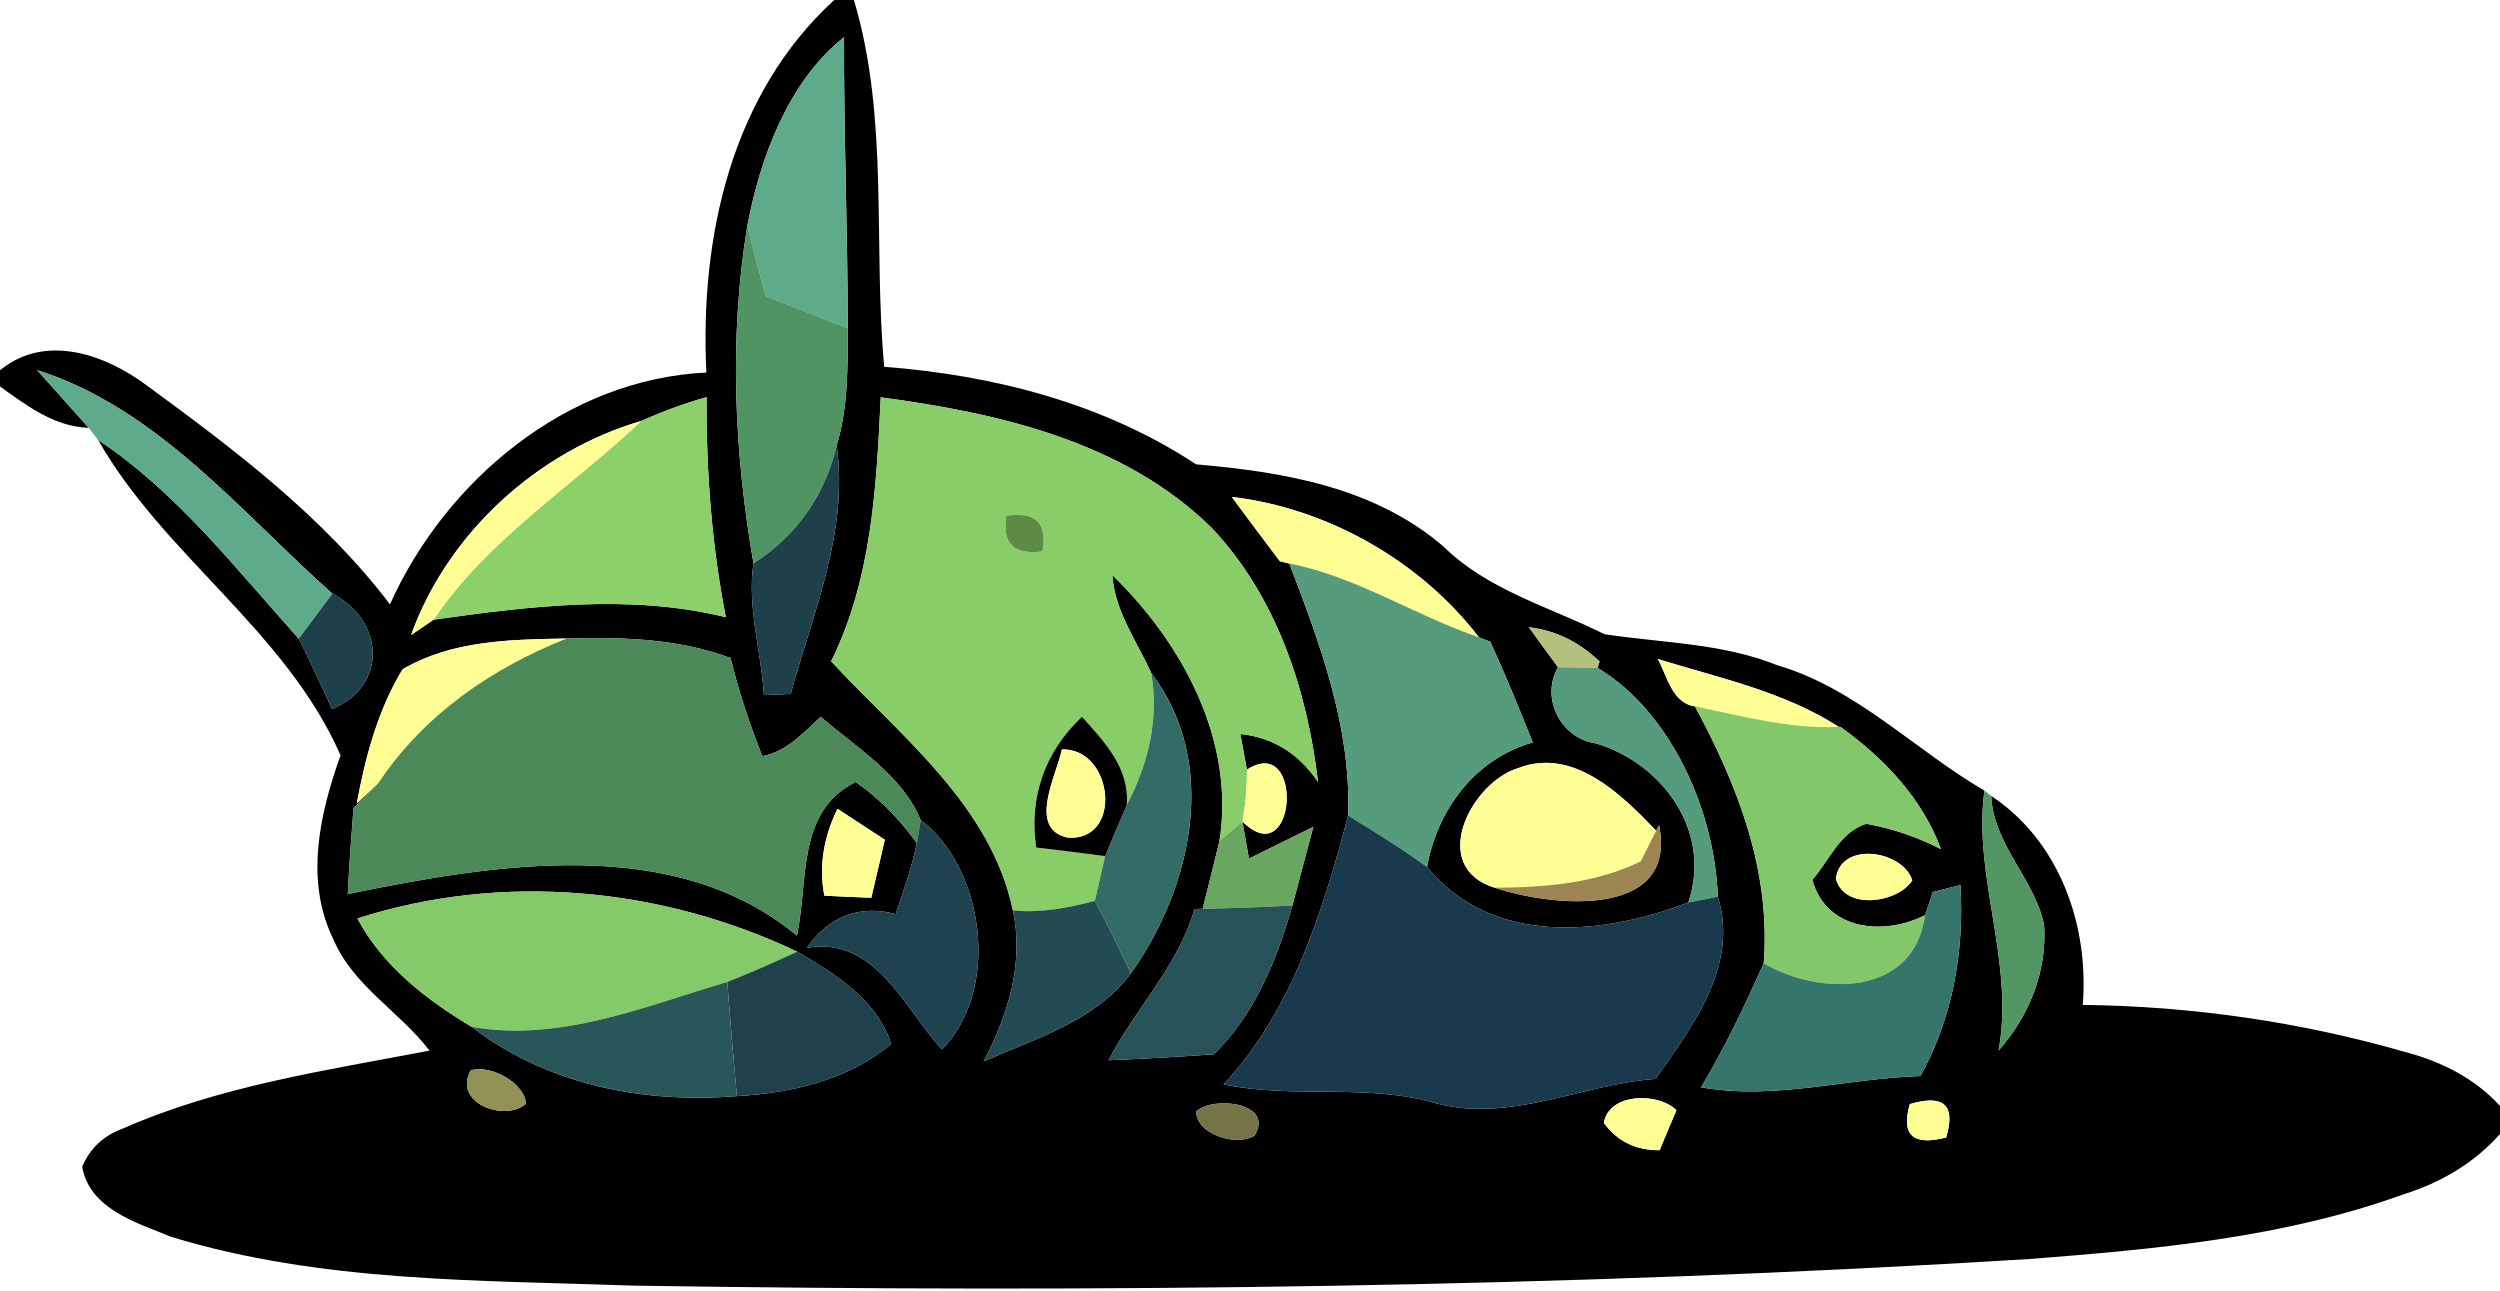<?xml version="1.0" encoding="UTF-8" ?>
<!DOCTYPE svg PUBLIC "-//W3C//DTD SVG 1.1//EN" "http://www.w3.org/Graphics/SVG/1.1/DTD/svg11.dtd">
<svg width="122pt" height="63pt" viewBox="0 0 122 63" version="1.1" xmlns="http://www.w3.org/2000/svg">
<path fill="#000000" opacity="1.00" d=" M 40.71 0.00 L 41.67 0.00 C 43.40 5.77 42.60 11.95 43.15 17.90 C 48.50 18.31 53.85 19.68 58.37 22.66 C 62.64 23.03 67.06 23.77 70.43 26.66 C 72.63 28.82 75.62 29.61 78.30 30.95 C 81.13 31.38 84.05 31.38 86.75 32.47 C 90.60 33.60 93.44 36.60 96.84 38.58 C 96.27 42.78 98.32 46.96 97.53 51.27 C 99.02 49.58 99.91 47.40 99.75 45.12 C 99.27 42.87 97.28 41.22 97.17 38.84 C 100.51 41.05 101.95 45.16 101.64 49.04 C 106.97 49.10 112.29 49.87 117.42 51.35 C 119.15 51.81 120.78 52.63 122.00 53.97 L 122.00 55.34 C 120.74 56.76 119.10 57.72 117.30 58.28 C 111.45 60.40 105.20 60.96 99.04 61.44 C 76.38 62.84 53.67 63.09 30.98 62.74 C 23.41 62.47 15.67 62.59 8.36 60.36 C 6.68 59.67 4.38 59.01 4.01 56.94 C 4.39 56.04 5.05 55.42 5.98 55.08 C 10.72 52.99 15.90 52.24 20.96 51.27 C 19.51 49.37 17.23 48.11 16.27 45.84 C 14.86 42.98 15.60 39.70 16.62 36.86 C 13.95 30.78 7.98 27.09 4.79 21.47 C 8.64 24.03 11.51 27.76 14.58 31.17 C 15.14 32.30 15.68 33.44 16.20 34.60 C 18.99 33.43 18.71 30.25 16.22 28.97 C 11.74 24.99 7.70 19.93 1.81 18.06 C 2.44 18.76 3.70 20.17 4.33 20.88 C 2.64 20.82 1.30 19.79 0.00 18.86 L 0.00 18.07 C 2.21 16.25 5.14 17.29 7.19 18.83 C 11.48 21.97 15.78 25.22 19.03 29.49 C 21.76 23.43 27.66 18.50 34.47 18.18 C 34.15 11.61 35.67 4.61 40.71 0.00 M 36.47 11.02 C 35.57 16.45 35.83 22.10 36.77 27.49 C 36.45 29.59 37.15 31.79 37.28 33.92 C 37.61 33.91 38.27 33.88 38.59 33.86 C 39.67 29.90 41.42 25.94 40.83 21.74 C 41.39 19.88 41.37 17.93 41.37 16.01 C 41.37 11.28 41.17 6.55 41.19 1.81 C 38.48 3.96 37.10 7.67 36.47 11.02 M 31.30 20.54 C 26.24 22.02 21.85 26.01 20.06 30.99 L 21.16 30.24 C 25.87 29.58 30.73 28.97 35.42 30.12 C 34.73 26.58 34.46 22.99 34.48 19.38 C 33.39 19.69 32.33 20.08 31.30 20.54 M 42.98 19.39 C 42.77 23.76 42.54 28.27 40.56 32.27 C 43.94 35.93 48.35 39.28 49.43 44.43 C 49.98 47.03 49.19 49.50 48.00 51.80 C 50.55 50.67 53.44 49.83 55.19 47.50 C 58.17 43.29 59.53 37.25 56.18 32.84 C 55.47 31.28 54.40 29.82 54.28 28.06 C 57.71 31.39 60.28 36.14 59.51 41.04 C 59.31 41.87 58.90 43.52 58.69 44.35 L 58.29 44.36 C 57.49 47.16 55.38 49.24 54.10 51.74 C 55.81 51.67 57.52 51.57 59.23 51.45 C 61.24 49.50 62.31 46.84 63.07 44.19 C 63.33 43.23 63.83 41.31 64.09 40.35 C 63.30 40.74 61.73 41.51 60.95 41.90 L 60.63 40.09 C 63.28 42.70 63.66 35.75 60.85 37.56 L 60.53 35.82 C 62.10 35.98 63.37 36.76 64.32 38.16 C 63.79 33.67 62.30 29.13 59.15 25.78 C 54.86 21.55 48.75 20.16 42.98 19.39 M 60.11 24.25 C 60.89 25.30 61.67 26.35 62.46 27.39 L 62.92 27.50 C 64.43 31.45 65.94 35.49 65.79 39.80 C 64.54 44.47 63.08 49.29 59.71 52.92 C 63.13 53.63 66.67 52.86 70.04 53.83 C 73.65 54.82 77.20 52.91 80.79 52.65 C 82.60 50.09 84.87 47.09 83.83 43.76 C 83.68 39.55 81.54 34.75 77.96 32.59 L 78.06 32.28 C 77.04 31.31 75.89 30.76 74.61 30.61 C 74.96 31.10 75.67 32.07 76.03 32.56 C 75.15 34.10 76.20 36.06 77.90 36.28 C 81.16 37.27 83.56 40.60 82.39 44.04 C 78.18 45.66 72.81 46.18 69.64 42.31 C 70.14 39.50 71.99 37.03 74.80 36.23 C 74.14 34.58 73.47 32.94 72.73 31.32 L 72.17 31.10 C 69.31 27.37 64.78 24.80 60.11 24.25 M 19.65 32.66 C 18.44 34.64 17.83 36.94 17.41 39.21 L 18.46 38.22 C 18.16 38.53 17.55 39.13 17.25 39.44 C 17.14 40.83 17.04 42.23 16.97 43.63 C 24.11 42.17 32.89 40.67 38.89 45.66 C 39.46 43.00 38.86 39.58 41.76 38.16 C 42.93 38.97 43.91 40.00 44.74 41.14 C 44.50 42.33 44.09 43.47 43.71 44.61 C 41.93 44.12 40.40 44.76 39.38 46.25 C 42.76 45.70 44.10 49.20 45.97 51.21 C 48.88 48.23 47.99 42.31 44.93 40.02 C 44.03 37.83 41.80 36.49 40.05 34.98 C 39.20 35.76 38.39 36.68 37.20 36.90 C 36.58 35.34 36.05 33.74 35.65 32.11 C 33.11 31.16 30.33 31.08 27.65 31.16 C 24.93 31.21 22.07 31.24 19.65 32.66 M 80.90 32.16 C 81.36 32.98 81.59 34.31 82.71 34.47 C 84.81 38.34 86.42 42.51 86.07 47.01 C 85.14 49.07 84.18 51.12 83.01 53.06 C 86.60 53.70 90.14 52.62 93.72 52.51 C 95.30 49.66 95.86 46.42 95.67 43.19 L 94.32 43.53 L 93.94 44.66 C 91.94 45.68 89.13 45.42 88.44 42.94 C 89.26 42.00 89.78 40.61 91.07 40.20 C 92.34 40.43 93.56 40.84 94.72 41.44 C 93.80 38.95 91.93 36.99 89.81 35.47 L 89.73 35.47 C 87.06 33.75 83.90 33.09 80.90 32.16 M 72.94 43.32 C 75.76 44.26 81.90 44.87 80.96 40.26 L 80.82 40.54 C 79.14 38.78 76.78 36.45 74.10 37.48 C 71.79 38.17 69.67 42.30 72.94 43.32 M 40.23 43.71 C 40.80 43.74 41.94 43.79 42.52 43.81 C 42.68 43.11 43.01 41.69 43.18 40.98 C 42.60 40.60 41.45 39.85 40.87 39.47 C 40.22 40.79 39.94 42.25 40.23 43.71 M 89.59 42.88 C 90.01 44.45 92.61 44.07 93.32 42.96 C 92.86 41.50 89.83 41.02 89.59 42.88 M 17.44 44.82 C 18.67 47.14 20.81 48.79 23.02 50.11 C 26.71 52.94 31.39 53.86 35.96 53.49 C 38.64 53.34 41.39 52.70 43.49 50.95 C 42.81 48.80 40.74 47.51 38.90 46.44 C 32.24 43.28 24.49 42.56 17.44 44.82 M 22.97 52.24 C 22.09 53.81 24.60 54.77 25.66 53.87 C 25.64 52.87 23.92 51.92 22.97 52.24 M 58.38 54.23 C 58.34 55.33 60.33 55.98 61.22 55.42 C 62.21 53.82 59.25 53.46 58.38 54.23 M 78.27 54.80 C 78.93 55.70 79.83 56.14 80.99 56.13 C 81.19 55.64 81.60 54.67 81.81 54.18 C 80.92 53.29 78.50 53.33 78.27 54.80 M 93.20 53.88 C 92.76 55.39 93.35 55.93 94.97 55.51 C 95.45 53.93 94.86 53.39 93.20 53.88 Z" />
<path fill="#5eab8a" opacity="1.00" d=" M 36.47 11.02 C 37.10 7.67 38.48 3.96 41.19 1.81 C 41.17 6.55 41.37 11.28 41.37 16.01 C 40.04 15.50 38.71 14.98 37.39 14.46 C 37.06 13.32 36.75 12.17 36.47 11.02 Z" />
<path fill="#509463" opacity="1.00" d=" M 36.77 27.49 C 35.83 22.10 35.57 16.45 36.47 11.02 C 36.75 12.17 37.06 13.32 37.39 14.46 C 38.71 14.98 40.04 15.50 41.37 16.01 C 41.37 17.93 41.39 19.88 40.83 21.74 C 40.27 24.15 38.87 26.16 36.77 27.49 Z" />
<path fill="#5eab8a" opacity="1.00" d=" M 1.81 18.06 C 7.70 19.93 11.74 24.99 16.22 28.97 C 15.81 29.52 14.99 30.62 14.58 31.17 C 11.51 27.76 8.64 24.03 4.79 21.47 C 4.67 21.32 4.44 21.03 4.33 20.88 C 3.70 20.17 2.44 18.76 1.81 18.06 Z" />
<path fill="#8bd068" opacity="1.00" d=" M 31.30 20.54 C 32.33 20.08 33.39 19.69 34.48 19.38 C 34.46 22.99 34.73 26.58 35.42 30.12 C 30.73 28.97 25.87 29.58 21.16 30.24 C 23.82 26.29 27.90 23.76 31.30 20.54 Z" />
<path fill="#88cd68" opacity="1.00" d=" M 42.98 19.39 C 48.75 20.16 54.86 21.55 59.15 25.78 C 62.30 29.13 63.79 33.67 64.32 38.16 C 63.37 36.76 62.10 35.98 60.53 35.82 L 60.85 37.56 C 60.86 38.41 60.78 39.25 60.63 40.09 C 60.35 40.33 59.79 40.81 59.51 41.04 C 60.28 36.14 57.71 31.39 54.28 28.06 C 54.40 29.82 55.47 31.28 56.18 32.84 C 56.57 35.09 56.04 37.28 54.99 39.28 C 55.12 37.48 53.91 36.21 52.80 34.98 C 51.00 36.66 50.20 38.92 50.57 41.36 C 51.69 41.49 52.81 41.63 53.93 41.78 C 53.80 42.33 53.55 43.42 53.43 43.96 C 52.12 44.31 50.78 44.56 49.43 44.43 C 48.35 39.28 43.94 35.93 40.56 32.27 C 42.54 28.27 42.77 23.76 42.98 19.39 M 49.11 25.17 C 48.89 26.52 49.47 27.09 50.87 26.91 C 51.12 25.53 50.54 24.95 49.11 25.17 Z" />
<path fill="#fffe95" opacity="1.00" d=" M 20.06 30.99 C 21.85 26.01 26.24 22.02 31.30 20.54 C 27.90 23.76 23.82 26.29 21.16 30.24 L 20.06 30.99 Z" />
<path fill="#1d404a" opacity="1.00" d=" M 36.77 27.49 C 38.87 26.16 40.27 24.15 40.83 21.74 C 41.42 25.94 39.67 29.90 38.59 33.86 C 38.27 33.88 37.61 33.91 37.28 33.92 C 37.15 31.79 36.45 29.59 36.77 27.49 Z" />
<path fill="#5c8b46" opacity="1.00" d=" M 49.11 25.17 C 50.54 24.95 51.12 25.53 50.87 26.91 C 49.47 27.09 48.89 26.52 49.11 25.17 Z" />
<path fill="#fffe95" opacity="1.00" d=" M 60.11 24.25 C 64.78 24.80 69.31 27.37 72.17 31.10 C 69.03 30.03 66.20 28.14 62.92 27.50 L 62.46 27.39 C 61.67 26.35 60.89 25.30 60.11 24.25 Z" />
<path fill="#559c7c" opacity="1.00" d=" M 62.92 27.50 C 66.20 28.14 69.03 30.03 72.17 31.10 L 72.73 31.32 C 73.47 32.94 74.14 34.58 74.80 36.23 C 71.99 37.03 70.14 39.50 69.64 42.31 C 68.40 41.41 67.09 40.60 65.79 39.80 C 65.94 35.49 64.43 31.45 62.92 27.50 Z" />
<path fill="#1d404b" opacity="1.00" d=" M 16.22 28.97 C 18.71 30.25 18.99 33.43 16.20 34.60 C 15.68 33.44 15.14 32.30 14.58 31.17 C 14.99 30.62 15.81 29.52 16.22 28.97 Z" />
<path fill="#fffe95" opacity="1.00" d=" M 19.65 32.66 C 22.07 31.24 24.93 31.21 27.65 31.16 C 23.96 32.63 20.69 34.88 18.46 38.22 L 17.41 39.21 C 17.83 36.94 18.44 34.64 19.65 32.66 Z" />
<path fill="#4b8a58" opacity="1.00" d=" M 27.65 31.16 C 30.33 31.08 33.11 31.16 35.65 32.11 C 36.05 33.74 36.58 35.34 37.20 36.90 C 38.39 36.68 39.20 35.76 40.05 34.98 C 41.80 36.49 44.03 37.83 44.93 40.02 L 44.74 41.14 C 43.91 40.00 42.93 38.97 41.76 38.16 C 38.86 39.58 39.46 43.00 38.89 45.66 C 32.89 40.67 24.11 42.17 16.97 43.63 C 17.04 42.23 17.14 40.83 17.25 39.44 C 17.55 39.13 18.16 38.53 18.46 38.22 C 20.69 34.88 23.96 32.63 27.65 31.16 Z" />
<path fill="#b2c27d" opacity="1.00" d=" M 74.61 30.61 C 75.89 30.76 77.04 31.31 78.06 32.28 L 77.96 32.59 C 77.48 32.58 76.51 32.57 76.03 32.56 C 75.67 32.07 74.96 31.10 74.61 30.61 Z" />
<path fill="#fffe95" opacity="1.00" d=" M 80.90 32.16 C 83.90 33.09 87.06 33.75 89.73 35.47 C 87.35 35.59 85.02 34.94 82.71 34.47 C 81.59 34.31 81.36 32.98 80.90 32.16 Z" />
<path fill="#336c66" opacity="1.00" d=" M 56.18 32.84 C 59.53 37.25 58.17 43.29 55.19 47.50 C 54.63 46.31 54.05 45.12 53.43 43.96 C 53.55 43.42 53.80 42.33 53.93 41.78 C 54.27 40.94 54.62 40.11 54.99 39.28 C 56.04 37.28 56.57 35.09 56.18 32.84 Z" />
<path fill="#559c7c" opacity="1.00" d=" M 76.03 32.56 C 76.51 32.57 77.48 32.58 77.96 32.59 C 81.54 34.75 83.68 39.55 83.83 43.76 C 83.47 43.83 82.75 43.97 82.39 44.04 C 83.56 40.60 81.16 37.27 77.90 36.28 C 76.20 36.06 75.15 34.10 76.03 32.56 Z" />
<path fill="#000000" opacity="1.00" d=" M 50.57 41.36 C 50.20 38.92 51.00 36.66 52.80 34.98 C 53.91 36.21 55.12 37.48 54.99 39.28 C 54.62 40.11 54.27 40.94 53.93 41.78 C 52.81 41.63 51.69 41.49 50.57 41.36 M 51.82 36.57 C 51.57 37.81 50.13 40.43 52.08 40.87 C 54.81 41.11 54.36 36.51 51.82 36.57 Z" />
<path fill="#82c769" opacity="1.00" d=" M 82.71 34.47 C 85.02 34.94 87.35 35.59 89.73 35.47 L 89.81 35.47 C 91.93 36.99 93.80 38.95 94.72 41.44 C 93.56 40.84 92.34 40.43 91.07 40.20 C 89.78 40.61 89.26 42.00 88.44 42.94 C 89.13 45.42 91.94 45.68 93.94 44.66 C 93.41 48.64 88.83 48.62 86.07 47.01 C 86.42 42.51 84.81 38.34 82.71 34.47 Z" />
<path fill="#fffe95" opacity="1.00" d=" M 51.82 36.57 C 54.36 36.51 54.81 41.11 52.08 40.87 C 50.13 40.43 51.57 37.81 51.82 36.57 Z" />
<path fill="#fffe95" opacity="1.00" d=" M 60.85 37.56 C 63.66 35.75 63.28 42.70 60.63 40.09 C 60.78 39.25 60.86 38.41 60.85 37.56 Z" />
<path fill="#fffe95" opacity="1.00" d=" M 72.94 43.32 C 69.67 42.30 71.79 38.17 74.10 37.48 C 76.78 36.45 79.14 38.78 80.82 40.54 C 80.63 40.92 80.26 41.66 80.07 42.03 C 77.86 43.12 75.36 43.31 72.94 43.32 Z" />
<path fill="#529763" opacity="1.00" d=" M 97.53 51.27 C 98.32 46.96 96.27 42.78 96.84 38.58 C 96.92 38.65 97.09 38.78 97.17 38.84 C 97.28 41.22 99.27 42.87 99.75 45.12 C 99.91 47.40 99.02 49.58 97.53 51.27 Z" />
<path fill="#fffe95" opacity="1.00" d=" M 40.23 43.71 C 39.94 42.25 40.22 40.79 40.87 39.47 C 41.45 39.85 42.60 40.60 43.18 40.98 C 43.01 41.69 42.68 43.11 42.52 43.81 C 41.94 43.79 40.80 43.74 40.23 43.71 Z" />
<path fill="#1e424e" opacity="1.00" d=" M 44.93 40.02 C 47.99 42.31 48.88 48.23 45.97 51.21 C 44.10 49.20 42.76 45.70 39.38 46.25 C 40.40 44.76 41.93 44.12 43.71 44.61 C 44.09 43.47 44.50 42.33 44.74 41.14 L 44.93 40.02 Z" />
<path fill="#193a4d" opacity="1.00" d=" M 65.79 39.80 C 67.09 40.60 68.40 41.41 69.64 42.31 C 72.81 46.18 78.18 45.66 82.39 44.04 C 82.75 43.97 83.47 43.83 83.83 43.76 C 84.87 47.09 82.60 50.09 80.79 52.65 C 77.20 52.91 73.65 54.82 70.04 53.83 C 66.67 52.86 63.13 53.63 59.71 52.92 C 63.08 49.29 64.54 44.47 65.79 39.80 Z" />
<path fill="#9c8453" opacity="1.00" d=" M 80.82 40.54 L 80.96 40.26 C 81.90 44.87 75.76 44.26 72.94 43.32 C 75.36 43.31 77.86 43.12 80.07 42.03 C 80.26 41.66 80.63 40.92 80.82 40.54 Z" />
<path fill="#68a662" opacity="1.00" d=" M 59.51 41.04 C 59.79 40.81 60.35 40.33 60.63 40.09 L 60.95 41.90 C 61.73 41.51 63.30 40.74 64.09 40.35 C 63.83 41.31 63.33 43.23 63.07 44.19 C 61.61 44.27 60.15 44.32 58.69 44.35 C 58.90 43.52 59.31 41.87 59.51 41.04 Z" />
<path fill="#fffe95" opacity="1.00" d=" M 89.59 42.88 C 89.83 41.02 92.86 41.50 93.32 42.96 C 92.61 44.07 90.01 44.45 89.59 42.88 Z" />
<path fill="#85ca68" opacity="1.00" d=" M 17.44 44.82 C 24.49 42.56 32.24 43.28 38.90 46.44 C 37.78 46.97 36.65 47.46 35.49 47.92 C 31.45 49.11 27.33 50.87 23.02 50.11 C 20.81 48.79 18.67 47.14 17.44 44.82 Z" />
<path fill="#234b53" opacity="1.00" d=" M 49.43 44.43 C 50.78 44.56 52.12 44.31 53.43 43.96 C 54.05 45.12 54.63 46.31 55.19 47.50 C 53.44 49.83 50.55 50.67 48.00 51.80 C 49.19 49.50 49.98 47.03 49.43 44.43 Z" />
<path fill="#265258" opacity="1.00" d=" M 58.29 44.36 L 58.69 44.35 C 60.15 44.32 61.61 44.27 63.07 44.19 C 62.31 46.84 61.24 49.50 59.23 51.45 C 57.52 51.57 55.81 51.67 54.10 51.74 C 55.38 49.24 57.49 47.16 58.29 44.36 Z" />
<path fill="#36756c" opacity="1.00" d=" M 94.32 43.53 L 95.67 43.19 C 95.86 46.42 95.30 49.66 93.72 52.51 C 90.14 52.62 86.60 53.70 83.01 53.06 C 84.18 51.12 85.14 49.07 86.07 47.01 C 88.83 48.62 93.41 48.64 93.94 44.66 L 94.32 43.53 Z" />
<path fill="#1f414b" opacity="1.00" d=" M 38.90 46.44 C 40.74 47.51 42.81 48.80 43.49 50.95 C 41.39 52.70 38.64 53.34 35.96 53.49 C 35.79 51.63 35.63 49.77 35.49 47.92 C 36.65 47.46 37.78 46.97 38.90 46.44 Z" />
<path fill="#295659" opacity="1.00" d=" M 23.02 50.11 C 27.33 50.87 31.45 49.11 35.49 47.92 C 35.63 49.77 35.79 51.63 35.96 53.49 C 31.39 53.86 26.71 52.94 23.02 50.11 Z" />
<path fill="#929156" opacity="1.00" d=" M 22.97 52.24 C 23.92 51.92 25.64 52.87 25.66 53.87 C 24.60 54.77 22.09 53.81 22.97 52.24 Z" />
<path fill="#757446" opacity="1.00" d=" M 58.38 54.23 C 59.25 53.46 62.21 53.82 61.22 55.42 C 60.33 55.98 58.34 55.33 58.38 54.23 Z" />
<path fill="#fffe95" opacity="1.00" d=" M 78.27 54.80 C 78.50 53.33 80.92 53.29 81.81 54.18 C 81.60 54.67 81.19 55.64 80.99 56.13 C 79.83 56.14 78.93 55.70 78.27 54.80 Z" />
<path fill="#fffe95" opacity="1.00" d=" M 93.20 53.88 C 94.86 53.39 95.45 53.93 94.97 55.51 C 93.35 55.93 92.76 55.39 93.20 53.88 Z" />
</svg>
